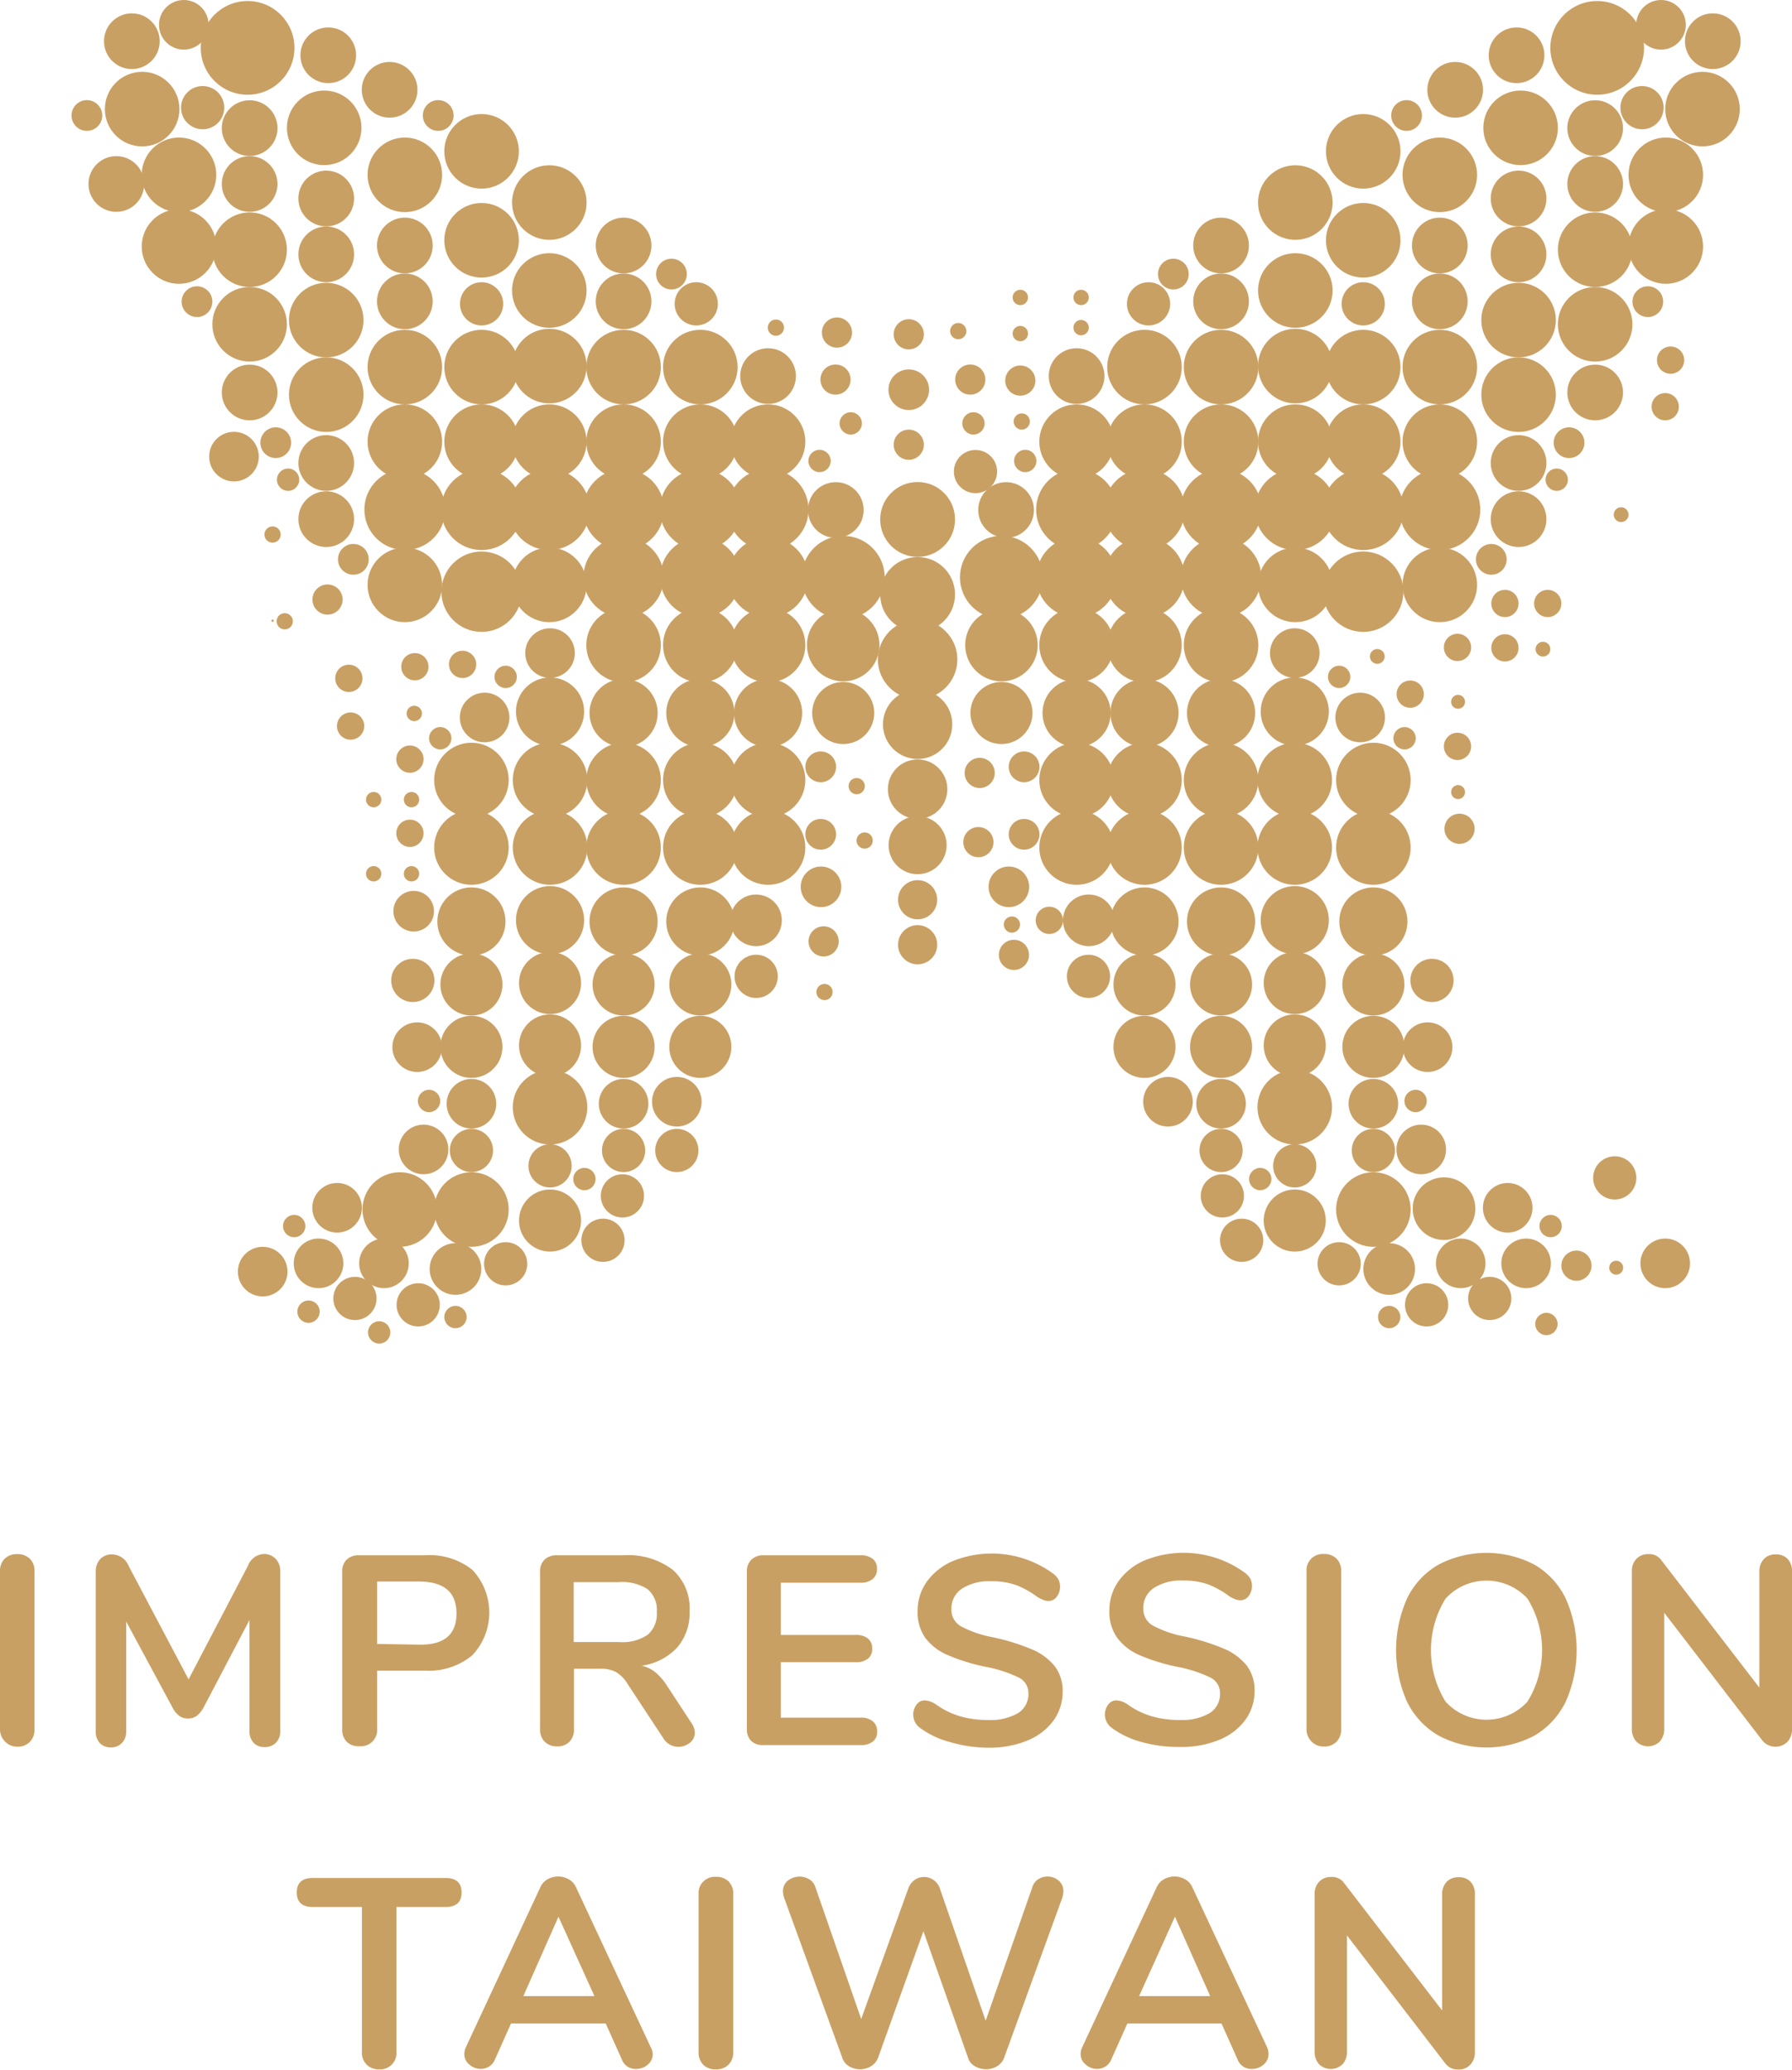 <svg xmlns="http://www.w3.org/2000/svg" viewBox="0 0 123.54 142.65"><defs><style>.cls-1{fill:#c9a063;}</style></defs><title>資產 1</title><g id="圖層_2" data-name="圖層 2"><g id="圖層_1-2" data-name="圖層 1"><path class="cls-1" d="M.32,120a1.2,1.2,0,0,1-.32-.87V108.29a1.17,1.17,0,0,1,.32-.86,1.17,1.17,0,0,1,.86-.32,1.19,1.19,0,0,1,.88.32,1.17,1.17,0,0,1,.32.86v10.89a1.2,1.2,0,0,1-.32.87,1.17,1.17,0,0,1-.88.33A1.15,1.15,0,0,1,.32,120Z"/><path class="cls-1" d="M19,107.43a1.19,1.19,0,0,1,.32.86v11a1.1,1.1,0,0,1-.3.82,1.06,1.06,0,0,1-.78.3,1,1,0,0,1-.76-.3,1.14,1.14,0,0,1-.28-.82v-7.64l-3.15,6a1.85,1.85,0,0,1-.48.6,1,1,0,0,1-.61.19,1,1,0,0,1-.61-.19,1.7,1.7,0,0,1-.48-.61l-3.17-5.88v7.55a1.13,1.13,0,0,1-.29.81,1,1,0,0,1-.77.31,1,1,0,0,1-.76-.3,1.14,1.14,0,0,1-.28-.82v-11a1.21,1.21,0,0,1,.31-.86,1.08,1.08,0,0,1,.83-.32,1.25,1.25,0,0,1,1.13.8L13,115.74l4.1-7.84a1.23,1.23,0,0,1,1.09-.8A1.11,1.11,0,0,1,19,107.43Z"/><path class="cls-1" d="M23.91,120.05a1.19,1.19,0,0,1-.32-.88V108.32a1.11,1.11,0,0,1,.31-.83,1.16,1.16,0,0,1,.84-.3H29.3a4.72,4.72,0,0,1,3.26,1,4.29,4.29,0,0,1,0,5.89,4.69,4.69,0,0,1-3.26,1.06H26v4a1.12,1.12,0,0,1-1.21,1.21A1.17,1.17,0,0,1,23.91,120.05Zm5.09-6.7q2.47,0,2.47-2.15T29,109H26v4.3Z"/><path class="cls-1" d="M47.9,119.41a.87.87,0,0,1-.34.7,1.24,1.24,0,0,1-.81.28,1.2,1.2,0,0,1-1-.56l-2.47-3.75a2.41,2.41,0,0,0-.79-.83,2.16,2.16,0,0,0-1.08-.24H39.57v4.15a1.21,1.21,0,0,1-.31.88,1.14,1.14,0,0,1-.85.32,1.17,1.17,0,0,1-.86-.32,1.19,1.19,0,0,1-.32-.88V108.32a1.11,1.11,0,0,1,.31-.83,1.16,1.16,0,0,1,.84-.3H43a5.07,5.07,0,0,1,3.38,1,3.56,3.56,0,0,1,1.16,2.87,3.62,3.62,0,0,1-.86,2.49,4.09,4.09,0,0,1-2.44,1.25,2.35,2.35,0,0,1,.95.46,4.1,4.1,0,0,1,.8.93l1.69,2.58A1.17,1.17,0,0,1,47.9,119.41Zm-3.25-6.74a1.89,1.89,0,0,0,.63-1.57,1.87,1.87,0,0,0-.63-1.57,3.23,3.23,0,0,0-2-.49H39.55v4.13h3.12A3.14,3.14,0,0,0,44.65,112.67Z"/><path class="cls-1" d="M51.8,120a1.11,1.11,0,0,1-.31-.83V108.32a1.11,1.11,0,0,1,.31-.83,1.16,1.16,0,0,1,.84-.3h6.69a1.29,1.29,0,0,1,.83.24.83.83,0,0,1,.3.69.88.88,0,0,1-.3.71,1.26,1.26,0,0,1-.83.25H53.83v3.6H59a1.29,1.29,0,0,1,.83.24.86.86,0,0,1,.3.71.83.83,0,0,1-.3.69,1.29,1.29,0,0,1-.83.24H53.83v3.82h5.51a1.26,1.26,0,0,1,.83.25.88.88,0,0,1,.3.71.83.83,0,0,1-.3.69,1.29,1.29,0,0,1-.83.24H52.65A1.16,1.16,0,0,1,51.8,120Z"/><path class="cls-1" d="M65.45,120.05a6,6,0,0,1-2.07-1,1.13,1.13,0,0,1-.19-1.57.69.69,0,0,1,.55-.29,1.51,1.51,0,0,1,.76.26,5.56,5.56,0,0,0,1.67.83,6.71,6.71,0,0,0,1.93.26,3.79,3.79,0,0,0,2.08-.47,1.55,1.55,0,0,0,.72-1.38,1.19,1.19,0,0,0-.68-1.08,9,9,0,0,0-2.25-.73,13.34,13.34,0,0,1-2.65-.82,3.75,3.75,0,0,1-1.54-1.19,3.07,3.07,0,0,1-.52-1.84A3.45,3.45,0,0,1,63.9,109a4.28,4.28,0,0,1,1.81-1.42,7.17,7.17,0,0,1,6.93.9,1.43,1.43,0,0,1,.34.4,1.15,1.15,0,0,1-.13,1.17.69.69,0,0,1-.55.29,1,1,0,0,1-.34-.06,2.66,2.66,0,0,1-.42-.2,6.3,6.3,0,0,0-1.47-.83,5,5,0,0,0-1.75-.27,3.44,3.44,0,0,0-2,.51,1.63,1.63,0,0,0-.73,1.42,1.3,1.3,0,0,0,.65,1.17,7.61,7.61,0,0,0,2.21.76,14.75,14.75,0,0,1,2.68.83,4,4,0,0,1,1.58,1.16,2.79,2.79,0,0,1,.55,1.76,3.37,3.37,0,0,1-.64,2,4.17,4.17,0,0,1-1.8,1.37,6.78,6.78,0,0,1-2.66.49A9.38,9.38,0,0,1,65.45,120.05Z"/><path class="cls-1" d="M78.67,120.05a6,6,0,0,1-2.07-1,1.13,1.13,0,0,1-.2-1.57.69.69,0,0,1,.55-.29,1.51,1.51,0,0,1,.76.26,5.56,5.56,0,0,0,1.67.83,6.71,6.71,0,0,0,1.93.26,3.79,3.79,0,0,0,2.08-.47,1.55,1.55,0,0,0,.72-1.38,1.19,1.19,0,0,0-.68-1.08,9,9,0,0,0-2.25-.73,13.35,13.35,0,0,1-2.65-.82A3.75,3.75,0,0,1,77,112.85a3.08,3.08,0,0,1-.52-1.84,3.45,3.45,0,0,1,.65-2.06,4.28,4.28,0,0,1,1.81-1.42,7.17,7.17,0,0,1,6.93.9,1.43,1.43,0,0,1,.34.4,1.15,1.15,0,0,1-.13,1.17.69.69,0,0,1-.55.29,1,1,0,0,1-.34-.06,2.67,2.67,0,0,1-.42-.2,6.3,6.3,0,0,0-1.47-.83,5,5,0,0,0-1.75-.27,3.44,3.44,0,0,0-2,.51,1.63,1.63,0,0,0-.73,1.42,1.3,1.3,0,0,0,.65,1.17,7.6,7.6,0,0,0,2.21.76,14.75,14.75,0,0,1,2.68.83,4,4,0,0,1,1.58,1.16,2.79,2.79,0,0,1,.55,1.76,3.37,3.37,0,0,1-.64,2,4.17,4.17,0,0,1-1.8,1.37,6.78,6.78,0,0,1-2.66.49A9.38,9.38,0,0,1,78.67,120.05Z"/><path class="cls-1" d="M90.39,120a1.2,1.2,0,0,1-.32-.87V108.29a1.12,1.12,0,0,1,1.19-1.19,1.19,1.19,0,0,1,.88.32,1.17,1.17,0,0,1,.32.86v10.89a1.2,1.2,0,0,1-.32.87,1.17,1.17,0,0,1-.88.33A1.15,1.15,0,0,1,90.39,120Z"/><path class="cls-1" d="M99.18,119.62A5.45,5.45,0,0,1,97,117.28a8.75,8.75,0,0,1,0-7.11,5.39,5.39,0,0,1,2.16-2.33,7.14,7.14,0,0,1,6.63,0,5.41,5.41,0,0,1,2.15,2.33,8.75,8.75,0,0,1,0,7.11,5.46,5.46,0,0,1-2.16,2.34,7.08,7.08,0,0,1-6.6,0Zm6.12-2.34a6.76,6.76,0,0,0,0-7.11,3.84,3.84,0,0,0-5.64,0,6.76,6.76,0,0,0,0,7.11,3.82,3.82,0,0,0,5.64,0Z"/><path class="cls-1" d="M123.23,107.43a1.21,1.21,0,0,1,.31.86v10.89a1.22,1.22,0,0,1-.32.87,1.17,1.17,0,0,1-1.72-.09l-6.77-8.81v8a1.27,1.27,0,0,1-.3.87,1.16,1.16,0,0,1-1.63,0,1.26,1.26,0,0,1-.3-.87V108.29a1.18,1.18,0,0,1,.32-.86,1.11,1.11,0,0,1,.83-.32,1,1,0,0,1,.89.43l6.75,8.77v-8a1.21,1.21,0,0,1,.31-.86,1.06,1.06,0,0,1,.81-.32A1.08,1.08,0,0,1,123.23,107.43Z"/><path class="cls-1" d="M25.27,142.29a1.17,1.17,0,0,1-.32-.86v-10H21.57q-1.11,0-1.11-1t1.11-1h9.14q1.11,0,1.11,1t-1.11,1H27.33v10a1.12,1.12,0,0,1-1.19,1.19A1.19,1.19,0,0,1,25.27,142.29Z"/><path class="cls-1" d="M45,141.57a.92.92,0,0,1-.34.72,1.17,1.17,0,0,1-.79.3,1,1,0,0,1-1-.65l-1.11-2.48H35.23l-1.11,2.48a1.06,1.06,0,0,1-.41.49,1.09,1.09,0,0,1-.57.16,1.18,1.18,0,0,1-.78-.3.91.91,0,0,1-.35-.72,1.14,1.14,0,0,1,.11-.48l5.12-11a1.19,1.19,0,0,1,.51-.57,1.48,1.48,0,0,1,1.46,0,1.2,1.2,0,0,1,.51.57l5.14,11A1.14,1.14,0,0,1,45,141.57Zm-8.92-4h4.9L38.5,132.1Z"/><path class="cls-1" d="M48.48,142.3a1.2,1.2,0,0,1-.32-.87V130.54a1.12,1.12,0,0,1,1.19-1.19,1.19,1.19,0,0,1,.88.32,1.17,1.17,0,0,1,.32.86v10.89a1.2,1.2,0,0,1-.32.87,1.17,1.17,0,0,1-.88.33A1.15,1.15,0,0,1,48.48,142.3Z"/><path class="cls-1" d="M71.57,129.52a1.16,1.16,0,0,1,.64-.19,1.14,1.14,0,0,1,.77.28.93.93,0,0,1,.33.74,1.88,1.88,0,0,1-.09.48l-4,11a1.14,1.14,0,0,1-.49.58,1.45,1.45,0,0,1-.75.2,1.49,1.49,0,0,1-.76-.2,1,1,0,0,1-.48-.58l-3.08-8.73-3.13,8.73a1.15,1.15,0,0,1-.49.58,1.48,1.48,0,0,1-1.5,0,1.05,1.05,0,0,1-.47-.58l-4-11a1.55,1.55,0,0,1-.09-.48.91.91,0,0,1,.34-.74,1.3,1.3,0,0,1,1.47-.09,1,1,0,0,1,.43.56l3.15,9.07,3.25-9a1.18,1.18,0,0,1,.43-.58,1.09,1.09,0,0,1,.65-.21,1.13,1.13,0,0,1,.66.21,1.16,1.16,0,0,1,.44.6l3.15,9.1,3.21-9.18A1,1,0,0,1,71.57,129.52Z"/><path class="cls-1" d="M87.45,141.57a.92.92,0,0,1-.34.72,1.17,1.17,0,0,1-.79.3,1,1,0,0,1-1-.65l-1.11-2.48H77.72l-1.11,2.48a1.05,1.05,0,0,1-.41.49,1.09,1.09,0,0,1-.57.16,1.18,1.18,0,0,1-.78-.3.91.91,0,0,1-.35-.72,1.14,1.14,0,0,1,.11-.48l5.12-11a1.19,1.19,0,0,1,.51-.57,1.48,1.48,0,0,1,1.46,0,1.2,1.2,0,0,1,.51.57l5.14,11A1.14,1.14,0,0,1,87.45,141.57Zm-8.92-4h4.9L81,132.1Z"/><path class="cls-1" d="M101.37,129.68a1.21,1.21,0,0,1,.31.86v10.89a1.22,1.22,0,0,1-.32.87,1.07,1.07,0,0,1-.82.33,1.06,1.06,0,0,1-.91-.43l-6.77-8.81v8a1.26,1.26,0,0,1-.3.87,1.16,1.16,0,0,1-1.63,0,1.26,1.26,0,0,1-.3-.87V130.54a1.19,1.19,0,0,1,.32-.86,1.11,1.11,0,0,1,.83-.32,1,1,0,0,1,.89.43l6.75,8.77v-8a1.21,1.21,0,0,1,.31-.86,1.06,1.06,0,0,1,.81-.32A1.08,1.08,0,0,1,101.37,129.68Z"/><circle class="cls-1" cx="57.6" cy="26.16" r="1.04"/><circle class="cls-1" cx="62.65" cy="26.86" r="1.4"/><circle class="cls-1" cx="56.6" cy="61.12" r="1.4"/><circle class="cls-1" cx="69.55" cy="61.12" r="1.4"/><circle class="cls-1" cx="66.89" cy="26.16" r="1.04"/><circle class="cls-1" cx="62.65" cy="23.04" r="1.04"/><circle class="cls-1" cx="57.7" cy="22.92" r="1.04"/><circle class="cls-1" cx="53.49" cy="22.58" r="0.56"/><circle class="cls-1" cx="66.06" cy="22.82" r="0.56"/><circle class="cls-1" cx="56.78" cy="64.88" r="1.04"/><circle class="cls-1" cx="69.9" cy="65.81" r="1.04"/><circle class="cls-1" cx="28.52" cy="62.8" r="1.4"/><circle class="cls-1" cx="22.58" cy="41.32" r="1.04"/><circle class="cls-1" cx="67.45" cy="58.04" r="1.04"/><circle class="cls-1" cx="67.54" cy="53.27" r="1.04"/><circle class="cls-1" cx="100.62" cy="57.12" r="1.04"/><circle class="cls-1" cx="18.79" cy="36.84" r="0.56"/><circle class="cls-1" cx="59.61" cy="57.93" r="0.56"/><circle class="cls-1" cx="56.84" cy="68.37" r="0.56"/><circle class="cls-1" cx="70.44" cy="29.05" r="0.56"/><circle class="cls-1" cx="69.76" cy="63.72" r="0.56"/><circle class="cls-1" cx="19.63" cy="42.82" r="0.56"/><circle class="cls-1" cx="59.06" cy="54.18" r="0.56"/><circle class="cls-1" cx="70.34" cy="22.99" r="0.53"/><circle class="cls-1" cx="28.56" cy="49.17" r="0.53"/><circle class="cls-1" cx="28.37" cy="55.11" r="0.53"/><circle class="cls-1" cx="25.76" cy="55.11" r="0.53"/><circle class="cls-1" cx="70.34" cy="20.5" r="0.53"/><circle class="cls-1" cx="74.53" cy="20.5" r="0.53"/><circle class="cls-1" cx="74.53" cy="22.58" r="0.53"/><circle class="cls-1" cx="70.34" cy="26.23" r="1.04"/><circle class="cls-1" cx="62.65" cy="30.65" r="1.04"/><circle class="cls-1" cx="31.89" cy="45.79" r="0.94"/><circle class="cls-1" cx="70.34" cy="25.99" r="0.09"/><circle class="cls-1" cx="72.34" cy="63.43" r="0.94"/><circle class="cls-1" cx="115.17" cy="24.82" r="0.94"/><circle class="cls-1" cx="100.48" cy="44.62" r="0.94"/><circle class="cls-1" cx="100.48" cy="51.44" r="0.94"/><circle class="cls-1" cx="108.68" cy="87.23" r="1.04"/><circle class="cls-1" cx="24.05" cy="46.75" r="0.94"/><circle class="cls-1" cx="28.26" cy="52.32" r="0.94"/><circle class="cls-1" cx="28.37" cy="60.22" r="0.53"/><circle class="cls-1" cx="25.76" cy="60.22" r="0.53"/><circle class="cls-1" cx="28.26" cy="57.43" r="0.94"/><circle class="cls-1" cx="103.75" cy="44.65" r="0.94"/><circle class="cls-1" cx="103.75" cy="41.59" r="0.94"/><circle class="cls-1" cx="106.7" cy="41.59" r="0.94"/><circle class="cls-1" cx="106.37" cy="44.74" r="0.51"/><circle class="cls-1" cx="114.8" cy="28.03" r="0.94"/><circle class="cls-1" cx="28.6" cy="45.95" r="0.94"/><circle class="cls-1" cx="24.17" cy="50.04" r="0.94"/><circle class="cls-1" cx="111.76" cy="35.47" r="0.51"/><circle class="cls-1" cx="94.95" cy="45.24" r="0.51"/><circle class="cls-1" cx="100.52" cy="54.59" r="0.48"/><circle class="cls-1" cx="111.42" cy="87.37" r="0.48"/><circle class="cls-1" cx="100.52" cy="48.37" r="0.48"/><circle class="cls-1" cx="97.22" cy="47.84" r="0.94"/><circle class="cls-1" cx="18.79" cy="42.78" r="0.08"/><circle class="cls-1" cx="96.69" cy="47.69" r="0.08"/><circle class="cls-1" cx="8.02" cy="12.68" r="1.92"/><circle class="cls-1" cx="5.99" cy="7.96" r="1.06"/><circle class="cls-1" cx="9.09" cy="2.84" r="1.92"/><circle class="cls-1" cx="69.04" cy="39.79" r="2.86"/><circle class="cls-1" cx="69.04" cy="44.46" r="2.5"/><circle class="cls-1" cx="69.04" cy="49.14" r="2.14"/><circle class="cls-1" cx="75.06" cy="63.43" r="1.78"/><circle class="cls-1" cx="70.6" cy="52.85" r="1.06"/><circle class="cls-1" cx="96.97" cy="7.96" r="1.06"/><circle class="cls-1" cx="108.17" cy="30.51" r="1.06"/><circle class="cls-1" cx="102.81" cy="38.55" r="1.06"/><circle class="cls-1" cx="113.6" cy="20.79" r="1.06"/><circle class="cls-1" cx="80.89" cy="18.89" r="1.06"/><circle class="cls-1" cx="70.68" cy="31.77" r="0.77"/><circle class="cls-1" cx="86.88" cy="81.26" r="0.77"/><circle class="cls-1" cx="74.22" cy="30.44" r="2.57"/><circle class="cls-1" cx="78.9" cy="30.44" r="2.57"/><circle class="cls-1" cx="74.22" cy="35.12" r="2.79"/><circle class="cls-1" cx="78.9" cy="35.12" r="2.79"/><circle class="cls-1" cx="74.22" cy="39.79" r="2.77"/><circle class="cls-1" cx="78.9" cy="39.79" r="2.77"/><circle class="cls-1" cx="74.22" cy="44.46" r="2.57"/><circle class="cls-1" cx="78.9" cy="44.46" r="2.57"/><circle class="cls-1" cx="74.22" cy="49.14" r="2.35"/><circle class="cls-1" cx="78.9" cy="49.14" r="2.35"/><circle class="cls-1" cx="78.9" cy="67.85" r="2.14"/><circle class="cls-1" cx="80.52" cy="75.93" r="1.71"/><circle class="cls-1" cx="84.27" cy="82.42" r="1.49"/><circle class="cls-1" cx="85.6" cy="85.48" r="1.49"/><circle class="cls-1" cx="84.18" cy="30.44" r="2.57"/><circle class="cls-1" cx="78.9" cy="25.3" r="2.57"/><circle class="cls-1" cx="84.18" cy="25.3" r="2.57"/><circle class="cls-1" cx="84.18" cy="35.12" r="2.79"/><circle class="cls-1" cx="84.18" cy="39.79" r="2.77"/><circle class="cls-1" cx="84.18" cy="44.46" r="2.57"/><circle class="cls-1" cx="84.18" cy="49.14" r="2.35"/><circle class="cls-1" cx="84.18" cy="67.85" r="2.14"/><circle class="cls-1" cx="84.18" cy="76.07" r="1.71"/><circle class="cls-1" cx="67.25" cy="32.5" r="1.49"/><circle class="cls-1" cx="84.18" cy="79.29" r="1.49"/><circle class="cls-1" cx="79.18" cy="20.94" r="1.49"/><circle class="cls-1" cx="94.68" cy="79.29" r="1.49"/><circle class="cls-1" cx="89.26" cy="80.35" r="1.49"/><circle class="cls-1" cx="113.2" cy="7.42" r="1.49"/><circle class="cls-1" cx="92.32" cy="46.65" r="0.77"/><circle class="cls-1" cx="89.26" cy="49.04" r="2.35"/><circle class="cls-1" cx="74.22" cy="53.76" r="2.57"/><circle class="cls-1" cx="78.9" cy="53.76" r="2.57"/><circle class="cls-1" cx="78.9" cy="63.51" r="2.35"/><circle class="cls-1" cx="84.18" cy="53.76" r="2.57"/><circle class="cls-1" cx="89.26" cy="53.76" r="2.57"/><circle class="cls-1" cx="89.26" cy="76.31" r="2.57"/><circle class="cls-1" cx="94.68" cy="83.36" r="2.57"/><circle class="cls-1" cx="99.55" cy="83.3" r="2.16"/><circle class="cls-1" cx="84.18" cy="63.51" r="2.35"/><circle class="cls-1" cx="89.26" cy="63.42" r="2.35"/><circle class="cls-1" cx="89.26" cy="67.75" r="2.14"/><circle class="cls-1" cx="98.42" cy="72.17" r="1.71"/><circle class="cls-1" cx="89.26" cy="45.01" r="1.71"/><circle class="cls-1" cx="93.77" cy="49.45" r="1.71"/><circle class="cls-1" cx="75.04" cy="67.29" r="1.49"/><circle class="cls-1" cx="97.59" cy="75.88" r="0.77"/><circle class="cls-1" cx="106.61" cy="91.25" r="0.77"/><circle class="cls-1" cx="67.11" cy="29.18" r="0.77"/><circle class="cls-1" cx="58.65" cy="29.18" r="0.77"/><circle class="cls-1" cx="94.68" cy="67.85" r="2.14"/><circle class="cls-1" cx="95.77" cy="87.46" r="1.78"/><circle class="cls-1" cx="78.9" cy="72.15" r="2.14"/><circle class="cls-1" cx="84.18" cy="72.15" r="2.14"/><circle class="cls-1" cx="89.26" cy="72.05" r="2.14"/><circle class="cls-1" cx="89.26" cy="84.12" r="2.14"/><circle class="cls-1" cx="94.68" cy="72.15" r="2.14"/><circle class="cls-1" cx="94.68" cy="76.07" r="1.71"/><circle class="cls-1" cx="98.35" cy="89.93" r="1.49"/><circle class="cls-1" cx="98.72" cy="67.57" r="1.49"/><circle class="cls-1" cx="102.7" cy="89.49" r="1.49"/><circle class="cls-1" cx="95.77" cy="90.77" r="0.77"/><circle class="cls-1" cx="106.9" cy="84.5" r="0.77"/><circle class="cls-1" cx="96.83" cy="50.88" r="0.77"/><circle class="cls-1" cx="107.32" cy="33.06" r="0.77"/><circle class="cls-1" cx="100.7" cy="87.07" r="1.71"/><circle class="cls-1" cx="105.21" cy="87.07" r="1.71"/><circle class="cls-1" cx="114.8" cy="87.07" r="1.71"/><circle class="cls-1" cx="114.51" cy="1.71" r="1.71"/><circle class="cls-1" cx="103.94" cy="83.24" r="1.71"/><circle class="cls-1" cx="16.13" cy="31.47" r="1.71"/><circle class="cls-1" cx="97.98" cy="79.22" r="1.71"/><circle class="cls-1" cx="92.32" cy="87.1" r="1.49"/><circle class="cls-1" cx="111.32" cy="81.18" r="1.49"/><circle class="cls-1" cx="94.68" cy="53.76" r="2.57"/><circle class="cls-1" cx="70.6" cy="57.5" r="1.06"/><circle class="cls-1" cx="74.22" cy="58.41" r="2.57"/><circle class="cls-1" cx="78.9" cy="58.41" r="2.57"/><circle class="cls-1" cx="84.18" cy="58.41" r="2.57"/><circle class="cls-1" cx="89.26" cy="58.41" r="2.57"/><circle class="cls-1" cx="94.68" cy="58.41" r="2.57"/><circle class="cls-1" cx="94.68" cy="63.51" r="2.35"/><circle class="cls-1" cx="74.22" cy="25.92" r="1.92"/><circle class="cls-1" cx="69.36" cy="35.15" r="1.92"/><circle class="cls-1" cx="57.62" cy="35.15" r="1.92"/><circle class="cls-1" cx="100.32" cy="6.19" r="1.92"/><circle class="cls-1" cx="84.18" cy="20.77" r="1.92"/><circle class="cls-1" cx="84.18" cy="16.92" r="1.92"/><circle class="cls-1" cx="104.55" cy="3.81" r="1.92"/><circle class="cls-1" cx="89.3" cy="30.44" r="2.57"/><circle class="cls-1" cx="89.3" cy="25.23" r="2.57"/><circle class="cls-1" cx="89.3" cy="20.02" r="2.57"/><circle class="cls-1" cx="89.3" cy="13.96" r="2.57"/><circle class="cls-1" cx="89.3" cy="40.31" r="2.57"/><circle class="cls-1" cx="93.98" cy="30.44" r="2.57"/><circle class="cls-1" cx="89.3" cy="35.12" r="2.79"/><circle class="cls-1" cx="93.98" cy="35.12" r="2.79"/><circle class="cls-1" cx="93.98" cy="40.78" r="2.77"/><circle class="cls-1" cx="99.26" cy="30.44" r="2.57"/><circle class="cls-1" cx="99.26" cy="40.31" r="2.57"/><circle class="cls-1" cx="93.98" cy="25.3" r="2.57"/><circle class="cls-1" cx="93.98" cy="16.56" r="2.57"/><circle class="cls-1" cx="93.98" cy="10.43" r="2.57"/><circle class="cls-1" cx="99.26" cy="25.3" r="2.57"/><circle class="cls-1" cx="99.26" cy="12.05" r="2.57"/><circle class="cls-1" cx="114.84" cy="12.05" r="2.57"/><circle class="cls-1" cx="114.84" cy="16.99" r="2.57"/><circle class="cls-1" cx="117.37" cy="7.52" r="2.57"/><circle class="cls-1" cx="104.83" cy="8.81" r="2.57"/><circle class="cls-1" cx="99.26" cy="35.12" r="2.79"/><circle class="cls-1" cx="93.98" cy="20.94" r="1.49"/><circle class="cls-1" cx="118.08" cy="2.84" r="1.92"/><circle class="cls-1" cx="99.26" cy="20.77" r="1.92"/><circle class="cls-1" cx="99.26" cy="16.92" r="1.92"/><circle class="cls-1" cx="104.69" cy="27.2" r="2.57"/><circle class="cls-1" cx="104.69" cy="22.06" r="2.57"/><circle class="cls-1" cx="104.69" cy="17.53" r="1.92"/><circle class="cls-1" cx="104.69" cy="31.91" r="1.92"/><circle class="cls-1" cx="104.69" cy="35.78" r="1.92"/><circle class="cls-1" cx="104.69" cy="13.68" r="1.92"/><circle class="cls-1" cx="110.11" cy="3.3" r="3.23"/><circle class="cls-1" cx="109.97" cy="22.35" r="2.57"/><circle class="cls-1" cx="109.97" cy="17.21" r="2.57"/><circle class="cls-1" cx="109.97" cy="12.68" r="1.92"/><circle class="cls-1" cx="109.97" cy="27.05" r="1.92"/><circle class="cls-1" cx="109.97" cy="8.83" r="1.92"/><circle class="cls-1" cx="58.13" cy="39.79" r="2.86"/><circle class="cls-1" cx="58.13" cy="44.46" r="2.5"/><circle class="cls-1" cx="58.13" cy="49.14" r="2.14"/><circle class="cls-1" cx="52.12" cy="63.43" r="1.78"/><circle class="cls-1" cx="56.58" cy="52.85" r="1.06"/><circle class="cls-1" cx="30.21" cy="7.96" r="1.06"/><circle class="cls-1" cx="19.01" cy="30.51" r="1.06"/><circle class="cls-1" cx="24.36" cy="38.55" r="1.06"/><circle class="cls-1" cx="13.58" cy="20.79" r="1.06"/><circle class="cls-1" cx="46.29" cy="18.89" r="1.06"/><circle class="cls-1" cx="56.5" cy="31.77" r="0.77"/><circle class="cls-1" cx="40.29" cy="81.26" r="0.77"/><circle class="cls-1" cx="52.95" cy="30.44" r="2.57"/><circle class="cls-1" cx="48.28" cy="30.44" r="2.57"/><circle class="cls-1" cx="52.95" cy="35.12" r="2.79"/><circle class="cls-1" cx="48.28" cy="35.12" r="2.79"/><circle class="cls-1" cx="52.95" cy="39.79" r="2.77"/><circle class="cls-1" cx="48.28" cy="39.79" r="2.77"/><circle class="cls-1" cx="52.95" cy="44.46" r="2.57"/><circle class="cls-1" cx="48.28" cy="44.46" r="2.57"/><circle class="cls-1" cx="52.95" cy="49.14" r="2.35"/><circle class="cls-1" cx="48.28" cy="49.14" r="2.35"/><circle class="cls-1" cx="48.28" cy="67.85" r="2.14"/><circle class="cls-1" cx="46.66" cy="75.93" r="1.71"/><circle class="cls-1" cx="42.91" cy="82.42" r="1.49"/><circle class="cls-1" cx="41.57" cy="85.48" r="1.49"/><circle class="cls-1" cx="42.99" cy="30.44" r="2.57"/><circle class="cls-1" cx="48.28" cy="25.3" r="2.57"/><circle class="cls-1" cx="42.99" cy="25.3" r="2.57"/><circle class="cls-1" cx="42.99" cy="35.12" r="2.79"/><circle class="cls-1" cx="42.99" cy="39.79" r="2.77"/><circle class="cls-1" cx="42.99" cy="44.46" r="2.57"/><circle class="cls-1" cx="42.99" cy="49.14" r="2.35"/><circle class="cls-1" cx="42.99" cy="67.85" r="2.14"/><circle class="cls-1" cx="42.99" cy="76.07" r="1.71"/><circle class="cls-1" cx="42.99" cy="79.29" r="1.49"/><circle class="cls-1" cx="48" cy="20.94" r="1.49"/><circle class="cls-1" cx="32.5" cy="79.29" r="1.49"/><circle class="cls-1" cx="37.92" cy="80.35" r="1.49"/><circle class="cls-1" cx="13.97" cy="7.42" r="1.49"/><circle class="cls-1" cx="34.86" cy="46.65" r="0.77"/><circle class="cls-1" cx="37.92" cy="49.04" r="2.35"/><circle class="cls-1" cx="52.95" cy="53.76" r="2.57"/><circle class="cls-1" cx="48.28" cy="53.76" r="2.57"/><circle class="cls-1" cx="48.28" cy="63.51" r="2.35"/><circle class="cls-1" cx="42.99" cy="53.76" r="2.57"/><circle class="cls-1" cx="37.92" cy="53.76" r="2.57"/><circle class="cls-1" cx="37.92" cy="76.31" r="2.57"/><circle class="cls-1" cx="32.5" cy="83.36" r="2.57"/><circle class="cls-1" cx="27.56" cy="83.36" r="2.57"/><circle class="cls-1" cx="42.99" cy="63.51" r="2.35"/><circle class="cls-1" cx="37.92" cy="63.42" r="2.35"/><circle class="cls-1" cx="37.92" cy="67.75" r="2.14"/><circle class="cls-1" cx="28.76" cy="72.17" r="1.71"/><circle class="cls-1" cx="37.92" cy="45.01" r="1.71"/><circle class="cls-1" cx="33.41" cy="49.45" r="1.71"/><circle class="cls-1" cx="52.13" cy="67.29" r="1.49"/><circle class="cls-1" cx="29.58" cy="75.88" r="0.77"/><circle class="cls-1" cx="26.14" cy="91.83" r="0.77"/><circle class="cls-1" cx="21.27" cy="90.4" r="0.77"/><circle class="cls-1" cx="32.5" cy="67.85" r="2.14"/><circle class="cls-1" cx="31.4" cy="87.46" r="1.78"/><circle class="cls-1" cx="48.28" cy="72.15" r="2.14"/><circle class="cls-1" cx="42.99" cy="72.15" r="2.14"/><circle class="cls-1" cx="37.92" cy="72.05" r="2.14"/><circle class="cls-1" cx="37.92" cy="84.12" r="2.14"/><circle class="cls-1" cx="32.5" cy="72.15" r="2.14"/><circle class="cls-1" cx="32.5" cy="76.07" r="1.71"/><circle class="cls-1" cx="28.83" cy="89.93" r="1.49"/><circle class="cls-1" cx="28.46" cy="67.57" r="1.49"/><circle class="cls-1" cx="24.47" cy="89.49" r="1.49"/><circle class="cls-1" cx="31.4" cy="90.77" r="0.77"/><circle class="cls-1" cx="20.28" cy="84.5" r="0.77"/><circle class="cls-1" cx="30.35" cy="50.88" r="0.77"/><circle class="cls-1" cx="19.86" cy="33.06" r="0.77"/><circle class="cls-1" cx="26.47" cy="87.07" r="1.71"/><circle class="cls-1" cx="21.96" cy="87.07" r="1.71"/><circle class="cls-1" cx="18.11" cy="87.64" r="1.71"/><circle class="cls-1" cx="12.67" cy="1.71" r="1.71"/><circle class="cls-1" cx="23.24" cy="83.24" r="1.71"/><circle class="cls-1" cx="29.2" cy="79.22" r="1.71"/><circle class="cls-1" cx="34.86" cy="87.1" r="1.49"/><circle class="cls-1" cx="46.66" cy="79.29" r="1.49"/><circle class="cls-1" cx="32.5" cy="53.76" r="2.57"/><circle class="cls-1" cx="56.58" cy="57.5" r="1.06"/><circle class="cls-1" cx="52.95" cy="58.41" r="2.57"/><circle class="cls-1" cx="48.28" cy="58.41" r="2.57"/><circle class="cls-1" cx="42.99" cy="58.41" r="2.57"/><circle class="cls-1" cx="37.92" cy="58.41" r="2.57"/><circle class="cls-1" cx="32.5" cy="58.41" r="2.57"/><circle class="cls-1" cx="32.5" cy="63.51" r="2.35"/><circle class="cls-1" cx="52.95" cy="25.92" r="1.92"/><circle class="cls-1" cx="26.86" cy="6.19" r="1.92"/><circle class="cls-1" cx="42.99" cy="20.77" r="1.92"/><circle class="cls-1" cx="42.99" cy="16.92" r="1.92"/><circle class="cls-1" cx="22.63" cy="3.81" r="1.92"/><circle class="cls-1" cx="37.87" cy="30.44" r="2.57"/><circle class="cls-1" cx="37.87" cy="25.23" r="2.57"/><circle class="cls-1" cx="37.87" cy="20.02" r="2.57"/><circle class="cls-1" cx="37.87" cy="13.96" r="2.57"/><circle class="cls-1" cx="37.87" cy="40.31" r="2.57"/><circle class="cls-1" cx="33.2" cy="30.44" r="2.57"/><circle class="cls-1" cx="37.87" cy="35.12" r="2.79"/><circle class="cls-1" cx="33.2" cy="35.12" r="2.79"/><circle class="cls-1" cx="33.2" cy="40.78" r="2.77"/><circle class="cls-1" cx="27.91" cy="30.44" r="2.57"/><circle class="cls-1" cx="27.91" cy="40.31" r="2.57"/><circle class="cls-1" cx="33.2" cy="25.3" r="2.57"/><circle class="cls-1" cx="33.2" cy="16.56" r="2.57"/><circle class="cls-1" cx="33.2" cy="10.43" r="2.57"/><circle class="cls-1" cx="27.91" cy="25.3" r="2.57"/><circle class="cls-1" cx="27.91" cy="12.05" r="2.57"/><circle class="cls-1" cx="12.34" cy="12.05" r="2.57"/><circle class="cls-1" cx="12.34" cy="16.99" r="2.57"/><circle class="cls-1" cx="9.8" cy="7.52" r="2.57"/><circle class="cls-1" cx="22.35" cy="8.81" r="2.57"/><circle class="cls-1" cx="27.91" cy="35.12" r="2.79"/><circle class="cls-1" cx="33.2" cy="20.94" r="1.49"/><circle class="cls-1" cx="27.91" cy="20.77" r="1.92"/><circle class="cls-1" cx="27.91" cy="16.92" r="1.92"/><circle class="cls-1" cx="22.49" cy="27.2" r="2.57"/><circle class="cls-1" cx="22.49" cy="22.06" r="2.57"/><circle class="cls-1" cx="22.49" cy="17.53" r="1.92"/><circle class="cls-1" cx="22.49" cy="31.91" r="1.92"/><circle class="cls-1" cx="22.49" cy="35.78" r="1.92"/><circle class="cls-1" cx="22.49" cy="13.68" r="1.92"/><circle class="cls-1" cx="17.07" cy="3.3" r="3.23"/><circle class="cls-1" cx="17.21" cy="22.35" r="2.57"/><circle class="cls-1" cx="17.21" cy="17.21" r="2.57"/><circle class="cls-1" cx="17.21" cy="12.68" r="1.92"/><circle class="cls-1" cx="17.21" cy="27.05" r="1.92"/><circle class="cls-1" cx="17.21" cy="8.83" r="1.92"/><circle class="cls-1" cx="63.26" cy="40.97" r="2.43"/><circle class="cls-1" cx="63.26" cy="45.45" r="2.74"/><circle class="cls-1" cx="63.26" cy="49.92" r="2.39"/><circle class="cls-1" cx="63.26" cy="54.39" r="2.05"/><circle class="cls-1" cx="63.26" cy="35.98" r="1.35"/><circle class="cls-1" cx="63.26" cy="62.01" r="1.35"/><circle class="cls-1" cx="63.26" cy="65.11" r="1.35"/><circle class="cls-1" cx="63.26" cy="40.97" r="2.58"/><circle class="cls-1" cx="63.26" cy="35.8" r="2.58"/><circle class="cls-1" cx="63.26" cy="45.45" r="2.64"/><circle class="cls-1" cx="63.26" cy="49.92" r="2.32"/><circle class="cls-1" cx="63.26" cy="54.39" r="2"/><circle class="cls-1" cx="63.26" cy="58.25" r="2"/></g></g></svg>